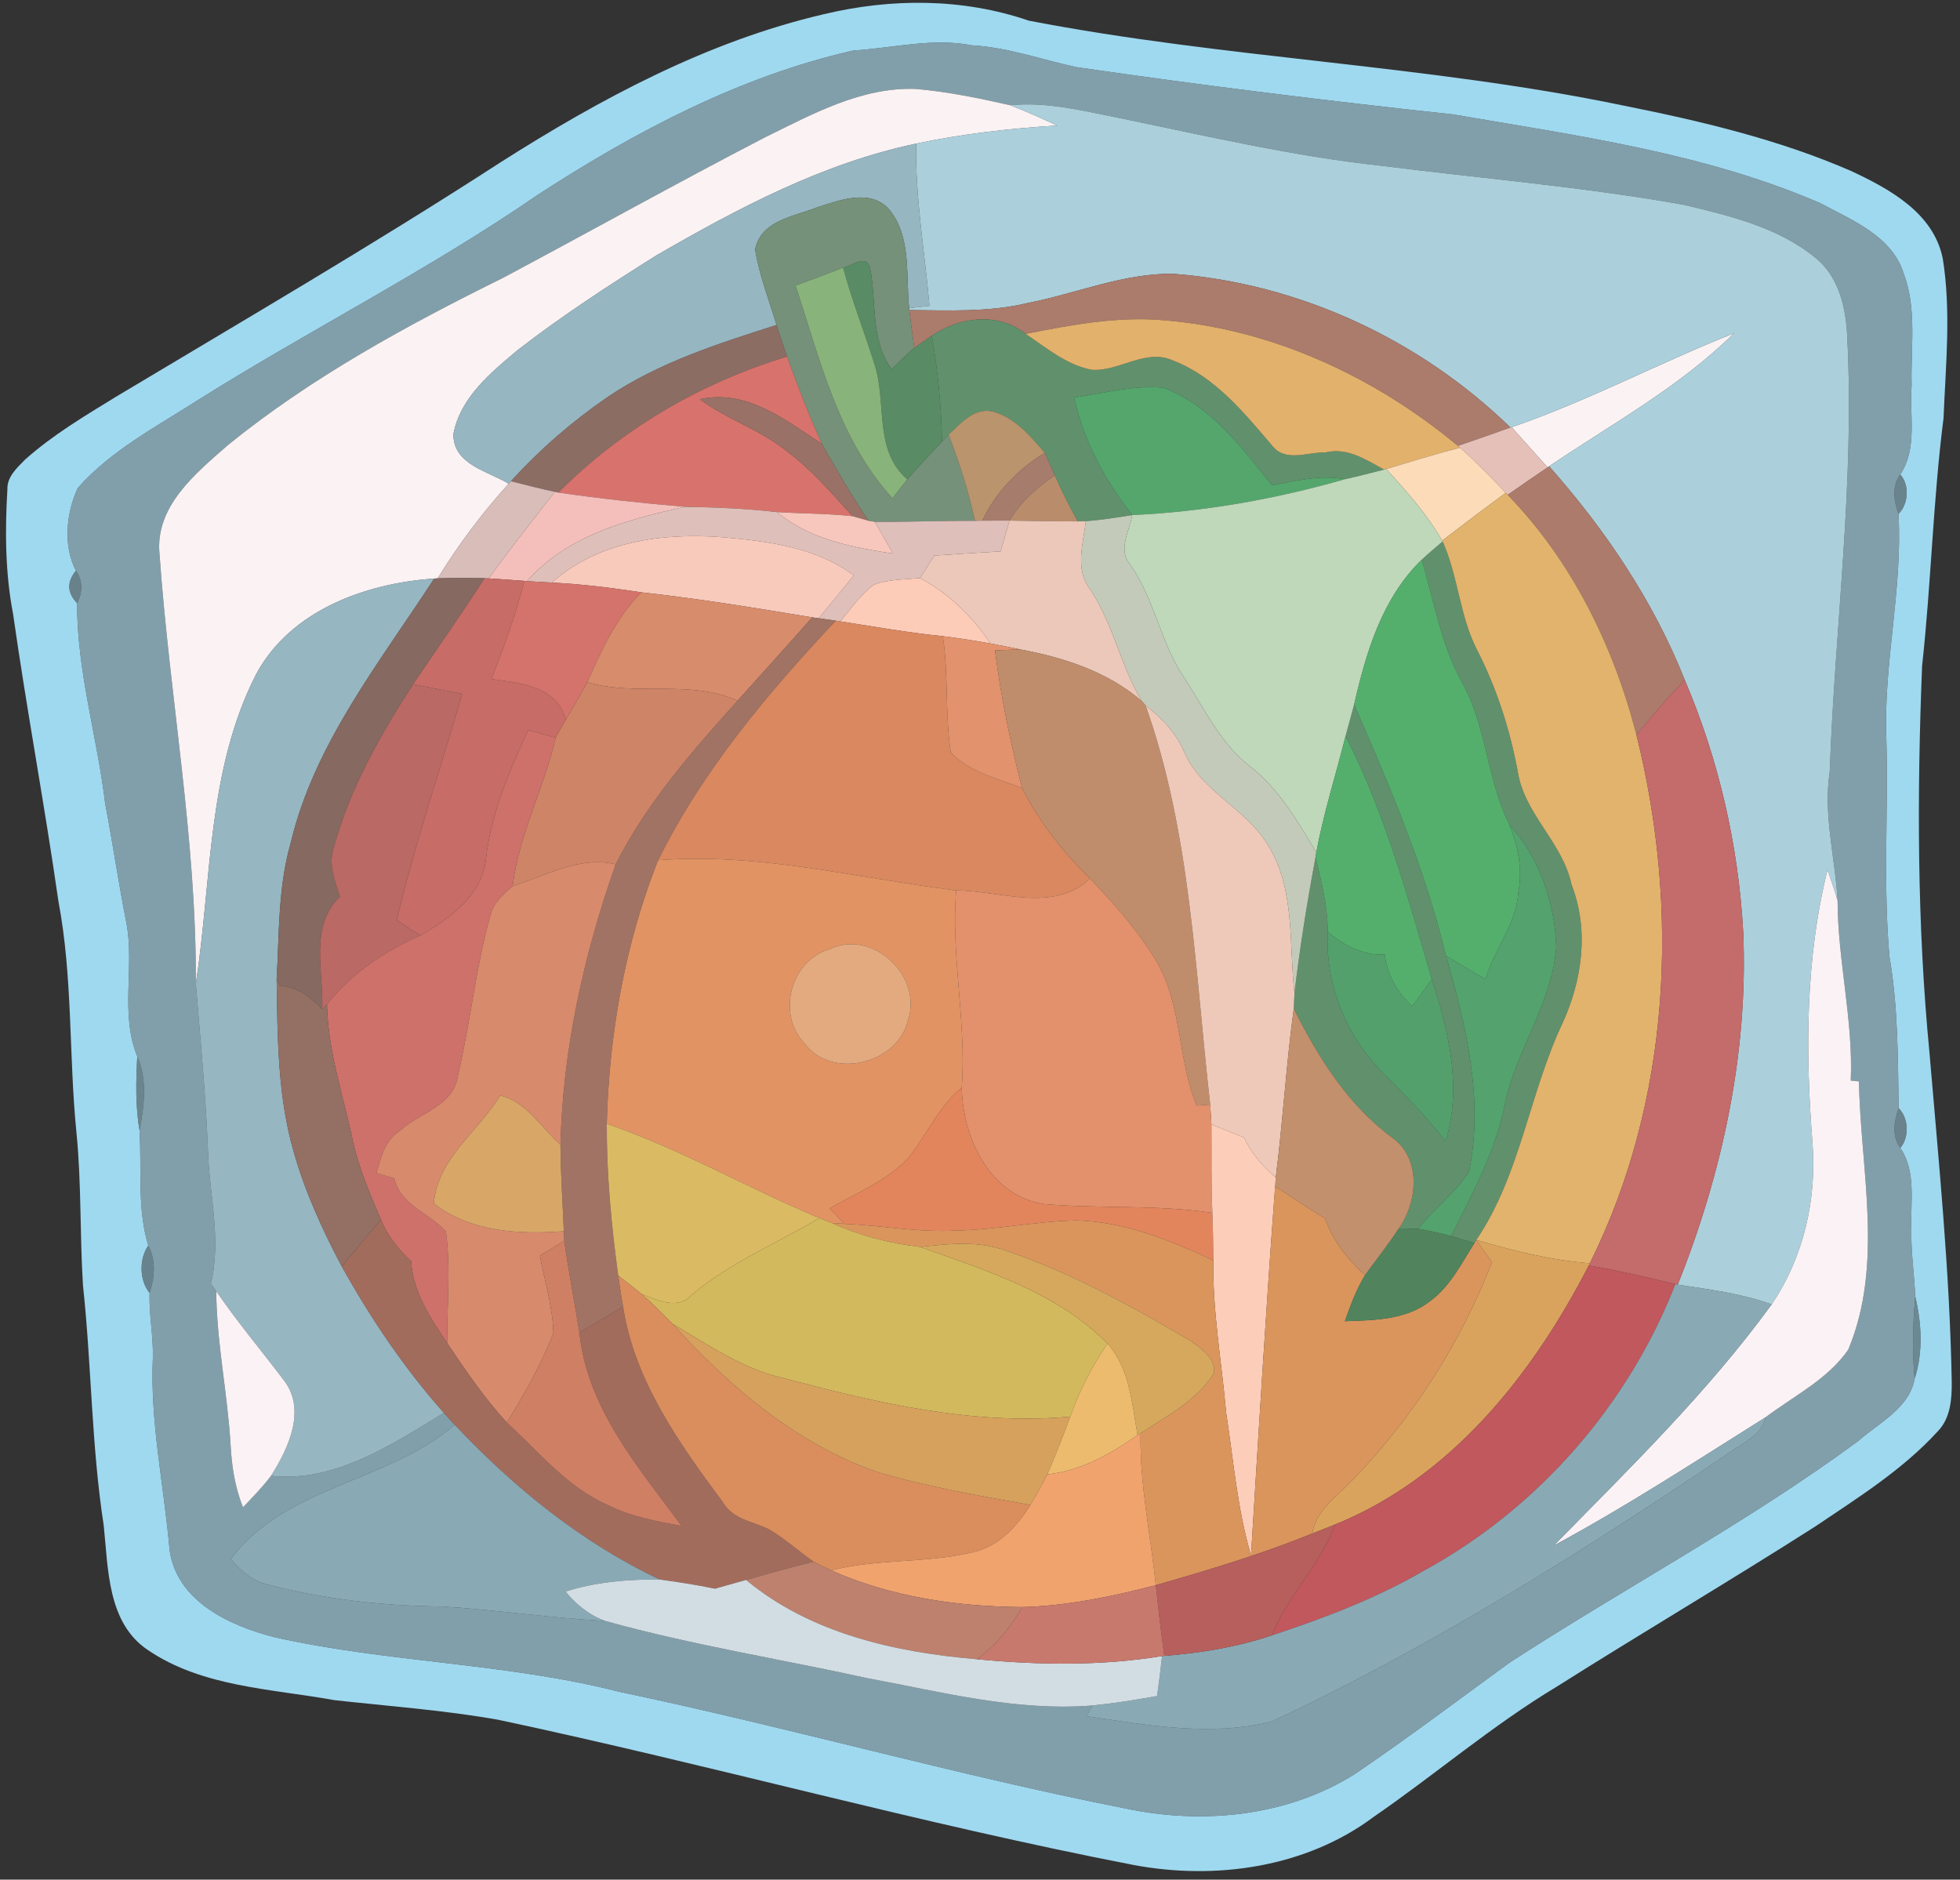 <?xml version="1.0" encoding="UTF-8" ?>
<!DOCTYPE svg PUBLIC "-//W3C//DTD SVG 1.1//EN" "http://www.w3.org/Graphics/SVG/1.1/DTD/svg11.dtd">
<svg width="244pt" height="234pt" viewBox="0 0 244 234" version="1.1" xmlns="http://www.w3.org/2000/svg">
<rect x="0" y="0" width="244" height="234" fill="#333333" stroke="none"/>
<g id="#9fd9f0ff">
<path fill="#9fd9f0" opacity="1.00" d=" M 102.55 1.77 C 110.97 -0.24 119.83 -0.25 128.07 2.57 C 152.55 7.30 177.61 8.05 202.04 13.13 C 211.69 15.06 221.37 17.34 230.43 21.28 C 235.22 23.52 240.69 26.49 241.85 32.16 C 242.91 38.74 242.22 45.44 241.95 52.06 C 240.64 62.30 240.41 72.64 239.28 82.91 C 238.64 98.96 238.65 115.06 240.20 131.06 C 241.35 144.70 242.73 158.33 242.97 172.04 C 242.99 174.19 242.82 176.57 241.22 178.20 C 236.85 182.98 231.30 186.45 225.97 190.04 C 215.35 196.82 204.49 203.22 193.84 209.95 C 185.81 214.77 178.69 220.90 170.99 226.20 C 162.54 232.51 151.30 234.09 141.10 232.17 C 114.55 227.03 88.48 219.72 62.04 214.10 C 55.28 212.90 48.42 212.41 41.60 211.65 C 33.78 210.23 25.24 210.04 18.43 205.43 C 13.35 202.05 13.48 195.28 12.91 189.88 C 11.38 180.00 11.40 169.96 10.33 160.03 C 9.93 153.67 10.15 147.27 9.51 140.92 C 8.56 131.36 9.07 121.65 7.27 112.18 C 5.56 100.24 3.33 88.39 1.63 76.45 C 0.65 71.36 0.61 66.11 0.92 60.95 C 0.85 59.36 2.13 58.23 3.14 57.20 C 6.56 54.15 10.52 51.80 14.41 49.41 C 30.44 39.81 46.58 30.40 62.26 20.24 C 74.74 12.30 88.04 5.15 102.55 1.77 M 106.24 6.29 C 92.11 9.49 79.11 16.37 67.03 24.20 C 53.47 33.55 38.72 40.98 24.78 49.72 C 19.55 53.08 13.83 56.05 9.67 60.77 C 8.25 63.88 7.83 67.92 9.45 71.05 C 8.30 72.45 8.35 73.80 9.60 75.09 C 9.57 83.50 12.09 91.68 13.09 99.99 C 14.03 104.95 14.76 109.95 15.74 114.91 C 16.77 120.40 14.92 126.20 17.09 131.52 C 16.92 134.59 16.85 137.69 17.37 140.73 C 17.66 145.50 17.06 150.45 18.46 155.06 C 17.31 156.70 17.33 159.40 18.62 160.96 C 18.54 163.65 19.10 166.32 19.03 169.02 C 18.67 177.05 20.42 184.95 21.11 192.92 C 21.97 199.35 28.60 202.40 34.18 203.82 C 48.32 206.99 62.97 207.01 77.04 210.60 C 98.13 215.02 118.87 220.94 140.01 225.12 C 149.65 227.18 160.26 226.17 168.71 220.82 C 175.25 216.38 181.56 211.62 187.94 206.97 C 202.32 197.64 217.53 189.56 231.35 179.38 C 233.92 177.10 237.65 175.35 238.35 171.67 C 239.42 168.34 239.23 164.77 238.43 161.41 C 238.31 158.60 237.87 155.80 237.95 152.99 C 237.81 149.61 238.59 145.90 236.57 142.91 C 237.71 141.58 237.61 139.17 236.36 137.96 C 236.27 131.69 236.29 125.32 235.22 119.11 C 234.41 110.06 235.09 100.98 234.83 91.92 C 234.46 82.56 236.88 73.34 236.34 63.98 C 237.59 62.78 237.74 60.35 236.56 59.07 C 238.75 55.78 237.68 51.69 237.98 47.99 C 237.84 43.37 238.67 38.52 237.00 34.08 C 235.56 29.40 230.60 27.44 226.65 25.31 C 212.14 19.03 196.33 16.90 180.87 14.24 C 165.21 12.56 149.59 10.62 134.00 8.36 C 129.66 7.42 125.45 5.89 120.98 5.64 C 116.08 4.69 111.15 5.98 106.24 6.29 Z" />
</g>
<g id="#92b7c4d1">
<path fill="#92b7c4" opacity="0.82" d=" M 106.24 6.29 C 111.15 5.98 116.08 4.69 120.98 5.64 C 125.45 5.89 129.66 7.42 134.00 8.36 C 149.59 10.62 165.21 12.56 180.87 14.24 C 196.33 16.90 212.14 19.03 226.65 25.31 C 230.60 27.44 235.56 29.40 237.00 34.08 C 238.67 38.52 237.84 43.37 237.98 47.99 C 237.68 51.69 238.75 55.78 236.56 59.07 C 235.47 60.54 235.78 62.38 236.34 63.98 C 236.88 73.34 234.46 82.56 234.83 91.92 C 235.09 100.98 234.41 110.06 235.22 119.11 C 236.29 125.32 236.27 131.69 236.36 137.96 C 235.79 139.57 235.48 141.43 236.57 142.91 C 238.59 145.90 237.81 149.61 237.95 152.99 C 237.87 155.80 238.31 158.60 238.43 161.41 C 238.12 164.82 238.04 168.25 238.35 171.67 C 237.65 175.35 233.92 177.10 231.35 179.38 C 217.53 189.56 202.32 197.64 187.94 206.97 C 181.56 211.62 175.25 216.38 168.71 220.82 C 160.26 226.17 149.65 227.18 140.01 225.12 C 118.87 220.94 98.13 215.02 77.04 210.60 C 62.97 207.01 48.32 206.99 34.18 203.82 C 28.60 202.40 21.97 199.35 21.11 192.92 C 20.42 184.95 18.67 177.05 19.03 169.02 C 19.10 166.32 18.54 163.65 18.62 160.96 C 19.26 159.02 19.45 156.92 18.46 155.06 C 17.06 150.45 17.66 145.50 17.37 140.73 C 17.94 137.67 18.39 134.47 17.09 131.52 C 14.92 126.20 16.77 120.40 15.74 114.91 C 14.76 109.95 14.03 104.95 13.09 99.99 C 12.09 91.68 9.57 83.50 9.60 75.09 C 10.28 73.81 10.34 72.26 9.45 71.05 C 7.83 67.92 8.25 63.88 9.67 60.77 C 13.83 56.05 19.55 53.08 24.78 49.72 C 38.72 40.98 53.47 33.55 67.03 24.20 C 79.11 16.37 92.11 9.49 106.24 6.29 M 95.19 17.12 C 84.25 22.79 73.49 28.80 62.62 34.59 C 50.66 40.50 38.82 46.94 28.42 55.37 C 24.40 58.89 19.26 63.03 19.86 68.99 C 21.12 86.84 24.48 104.53 24.38 122.46 C 24.94 129.31 25.60 136.16 25.88 143.03 C 26.02 148.63 27.61 154.24 26.25 159.81 C 26.42 160.04 26.75 160.51 26.92 160.74 C 26.97 167.19 28.34 173.52 28.71 179.94 C 28.85 182.57 29.26 185.19 30.25 187.65 C 31.46 186.38 32.68 185.13 33.74 183.73 C 41.69 184.60 48.78 179.83 55.27 175.89 C 55.60 176.26 56.26 177.00 56.60 177.38 C 48.32 184.55 35.54 184.98 28.75 194.07 C 30.02 195.64 31.60 196.94 33.63 197.34 C 40.62 199.14 47.86 199.92 55.08 200.00 C 61.83 200.41 68.53 201.44 75.28 201.78 C 86.04 204.78 97.09 206.53 107.98 208.92 C 117.22 210.64 126.53 213.08 136.00 212.32 C 135.81 212.65 135.43 213.32 135.25 213.65 C 142.84 214.76 150.80 216.23 158.35 214.30 C 178.64 204.78 197.67 192.78 216.19 180.23 C 217.67 179.28 219.38 178.34 219.77 176.46 C 223.29 173.79 227.53 171.73 230.09 168.02 C 234.53 157.38 231.62 145.69 231.42 134.63 C 231.16 134.61 230.65 134.55 230.40 134.52 C 230.72 127.01 228.78 119.63 228.76 112.11 C 228.46 106.76 226.96 101.46 227.78 96.07 C 228.43 78.02 230.91 60.02 229.96 41.94 C 229.81 38.33 228.92 34.39 225.94 32.05 C 221.31 28.27 215.31 26.86 209.63 25.50 C 197.17 23.27 184.54 22.23 171.98 20.64 C 160.92 19.45 150.08 16.90 139.20 14.66 C 134.77 13.79 130.30 12.64 125.75 13.10 C 121.87 12.22 117.95 11.41 113.98 11.07 C 107.20 10.83 101.09 14.23 95.19 17.12 Z" />
</g>
<g id="#fbf2f4ff">
<path fill="#fbf2f4" opacity="1.00" d=" M 95.19 17.12 C 101.09 14.23 107.20 10.83 113.98 11.07 C 117.95 11.41 121.87 12.22 125.75 13.10 C 127.74 13.85 129.68 14.74 131.61 15.63 C 125.71 15.99 119.83 16.66 114.05 17.88 C 102.49 20.30 91.92 25.90 81.77 31.76 C 75.86 35.47 69.99 39.29 64.47 43.56 C 61.11 46.37 57.31 49.48 56.45 54.02 C 56.37 57.82 60.73 58.64 63.33 60.22 C 60.02 63.87 57.06 67.81 54.49 72.00 L 54.05 72.03 C 45.51 72.60 36.12 76.00 31.87 83.97 C 25.79 95.87 26.36 109.59 24.38 122.46 C 24.48 104.53 21.12 86.84 19.86 68.99 C 19.26 63.03 24.40 58.89 28.42 55.37 C 38.82 46.94 50.66 40.50 62.62 34.59 C 73.49 28.80 84.25 22.79 95.19 17.12 Z" />
<path fill="#fbf2f4" opacity="1.00" d=" M 188.18 53.18 C 197.68 49.92 206.55 45.17 215.86 41.49 C 209.11 48.16 200.67 52.77 192.85 58.05 L 192.66 58.19 C 191.17 56.51 189.67 54.85 188.18 53.18 Z" />
</g>
<g id="#b2d8e4f1">
<path fill="#b2d8e4" opacity="0.95" d=" M 125.75 13.10 C 130.30 12.64 134.77 13.79 139.20 14.66 C 150.08 16.90 160.92 19.45 171.98 20.64 C 184.54 22.23 197.17 23.27 209.63 25.50 C 215.31 26.86 221.31 28.27 225.94 32.05 C 228.92 34.39 229.81 38.33 229.96 41.94 C 230.91 60.02 228.43 78.02 227.78 96.07 C 226.96 101.46 228.46 106.76 228.76 112.11 C 228.38 110.82 227.93 109.55 227.51 108.28 C 224.76 119.32 224.74 130.81 225.62 142.09 C 226.21 149.17 224.57 156.47 220.55 162.39 C 216.78 161.02 212.79 160.53 208.86 159.93 C 214.42 146.01 217.66 131.04 217.01 116.00 C 216.41 105.23 213.97 94.56 209.73 84.64 C 205.84 74.83 199.84 65.93 192.85 58.05 C 200.67 52.77 209.11 48.16 215.86 41.49 C 206.55 45.17 197.68 49.92 188.18 53.18 L 188.03 53.22 C 176.76 42.26 161.71 35.26 146.00 34.08 C 139.79 34.02 133.96 36.55 127.94 37.72 C 123.11 38.89 118.12 38.64 113.20 38.60 L 113.18 38.36 C 113.81 38.29 115.08 38.15 115.71 38.08 C 115.13 31.35 113.93 24.66 114.05 17.88 C 119.83 16.66 125.71 15.99 131.61 15.63 C 129.68 14.74 127.74 13.85 125.75 13.10 Z" />
</g>
<g id="#a3c8d4e1">
<path fill="#a3c8d4" opacity="0.88" d=" M 81.77 31.76 C 91.92 25.90 102.49 20.30 114.05 17.88 C 113.93 24.66 115.13 31.35 115.71 38.08 C 115.08 38.15 113.81 38.29 113.18 38.36 C 112.75 34.31 113.48 29.62 110.80 26.20 C 108.50 23.40 104.56 24.89 101.71 25.82 C 98.83 26.97 94.75 27.41 94.00 31.06 C 94.53 34.28 95.73 37.34 96.67 40.46 C 89.40 42.79 81.98 45.13 75.60 49.46 C 71.22 52.47 67.18 55.97 63.61 59.91 L 63.33 60.22 C 60.73 58.64 56.37 57.82 56.45 54.02 C 57.31 49.48 61.11 46.37 64.47 43.56 C 69.99 39.29 75.86 35.47 81.77 31.76 Z" />
<path fill="#a3c8d4" opacity="0.88" d=" M 31.87 83.97 C 36.12 76.00 45.51 72.60 54.05 72.03 C 47.25 82.51 39.10 92.61 36.17 105.02 C 34.60 110.51 34.77 116.26 34.44 121.90 C 34.55 129.15 34.55 136.54 36.61 143.56 C 38.02 148.47 40.15 153.15 42.55 157.66 C 46.16 164.14 50.33 170.34 55.27 175.89 C 48.78 179.83 41.69 184.60 33.74 183.73 C 35.93 180.28 38.21 175.42 35.26 171.73 C 32.48 168.06 29.52 164.54 26.92 160.74 C 26.75 160.51 26.42 160.04 26.25 159.81 C 27.61 154.24 26.02 148.63 25.88 143.03 C 25.60 136.16 24.94 129.31 24.38 122.46 C 26.36 109.59 25.79 95.87 31.87 83.97 Z" />
</g>
<g id="#759179ff">
<path fill="#759179" opacity="1.00" d=" M 101.71 25.82 C 104.56 24.89 108.50 23.40 110.80 26.20 C 113.48 29.62 112.75 34.31 113.18 38.36 L 113.20 38.60 C 113.38 40.17 113.60 41.73 113.82 43.29 C 112.85 44.15 111.93 45.07 111.00 45.97 C 108.30 42.27 109.16 37.56 108.31 33.34 C 107.80 31.57 106.08 33.12 104.96 33.32 C 103.00 34.09 101.02 34.83 99.04 35.55 C 102.07 44.76 104.38 54.65 111.10 62.03 C 111.71 61.24 112.31 60.45 112.95 59.69 C 114.34 58.06 115.81 56.51 117.28 54.96 L 118.08 54.12 C 119.47 57.60 120.55 61.19 121.37 64.84 C 117.21 64.82 113.06 64.99 108.91 64.96 L 108.12 64.83 C 106.02 61.74 104.16 58.51 102.32 55.26 C 100.70 51.71 99.31 48.06 97.98 44.39 C 97.53 43.08 97.10 41.77 96.67 40.46 C 95.73 37.34 94.53 34.28 94.00 31.06 C 94.75 27.41 98.83 26.97 101.71 25.82 Z" />
</g>
<g id="#598b64ff">
<path fill="#598b64" opacity="1.00" d=" M 104.96 33.32 C 106.08 33.12 107.80 31.57 108.31 33.34 C 109.16 37.56 108.30 42.27 111.00 45.97 C 111.93 45.07 112.85 44.15 113.82 43.29 C 114.37 42.92 115.46 42.16 116.00 41.78 C 116.76 46.14 117.17 50.54 117.28 54.96 C 115.81 56.51 114.34 58.06 112.95 59.69 C 108.66 55.96 110.48 49.97 108.80 45.14 C 107.56 41.19 106.03 37.33 104.96 33.32 Z" />
</g>
<g id="#88b37bff">
<path fill="#88b37b" opacity="1.00" d=" M 99.04 35.55 C 101.02 34.83 103.00 34.09 104.96 33.32 C 106.03 37.33 107.56 41.19 108.80 45.14 C 110.48 49.97 108.66 55.96 112.95 59.69 C 112.31 60.45 111.71 61.24 111.10 62.03 C 104.38 54.65 102.07 44.76 99.04 35.55 Z" />
</g>
<g id="#ab7b6cff">
<path fill="#ab7b6c" opacity="1.00" d=" M 127.94 37.72 C 133.96 36.55 139.79 34.02 146.00 34.08 C 161.71 35.26 176.76 42.26 188.03 53.22 C 185.86 54.02 183.68 54.76 181.50 55.51 C 171.19 46.94 158.47 41.00 145.02 39.88 C 139.19 39.34 133.38 40.44 127.68 41.57 C 124.22 38.81 119.50 39.46 116.00 41.78 C 115.46 42.16 114.37 42.92 113.82 43.29 C 113.60 41.73 113.38 40.17 113.20 38.60 C 118.12 38.64 123.11 38.89 127.94 37.72 Z" />
</g>
<g id="#60916cff">
<path fill="#60916c" opacity="1.00" d=" M 116.00 41.78 C 119.50 39.46 124.22 38.81 127.68 41.57 C 130.28 43.30 132.78 45.46 135.94 46.04 C 139.36 46.27 142.59 43.34 146.02 44.88 C 151.29 46.90 154.94 51.47 158.50 55.63 C 160.14 57.55 162.88 56.25 165.04 56.32 C 167.72 55.67 170.06 57.24 172.30 58.46 C 170.67 58.89 169.05 59.30 167.41 59.66 C 164.35 59.09 161.35 59.86 158.35 60.41 C 154.55 55.69 150.76 50.50 144.83 48.27 C 141.09 47.91 137.40 48.98 133.71 49.48 C 134.92 54.87 137.54 59.80 140.95 64.12 C 139.03 64.43 137.11 64.74 135.17 64.88 L 134.16 64.91 C 133.14 63.04 132.16 61.15 131.32 59.19 C 130.91 58.25 130.50 57.31 130.08 56.38 C 128.30 54.31 126.37 51.99 123.64 51.24 C 121.30 50.66 119.59 52.69 118.08 54.12 L 117.28 54.96 C 117.17 50.54 116.76 46.14 116.00 41.78 Z" />
<path fill="#60916c" opacity="1.00" d=" M 176.99 69.68 C 177.83 68.89 178.71 68.16 179.59 67.41 C 181.55 71.77 181.70 76.71 183.91 80.97 C 186.33 85.70 187.96 90.79 188.94 96.01 C 189.74 101.34 194.54 104.87 195.64 110.13 C 197.84 115.77 196.98 121.99 194.52 127.38 C 190.36 136.16 189.30 146.21 183.78 154.37 L 183.55 154.76 C 182.82 154.54 181.38 154.11 180.65 153.89 C 183.27 148.64 186.14 143.43 187.32 137.63 C 188.67 130.79 193.23 124.93 193.74 117.90 C 193.55 112.39 191.71 106.81 187.92 102.70 C 185.10 97.11 185.11 90.54 182.04 85.03 C 179.38 80.26 178.53 74.84 176.99 69.68 Z" />
<path fill="#60916c" opacity="1.00" d=" M 167.51 91.64 C 167.86 90.33 168.22 89.01 168.58 87.70 C 173.00 97.88 177.43 108.16 180.00 118.99 C 182.50 127.69 184.75 136.85 182.87 145.90 C 181.12 148.55 178.48 150.49 176.52 152.98 C 175.93 152.97 174.74 152.95 174.15 152.93 C 176.48 149.60 176.97 144.27 173.35 141.65 C 167.79 137.57 164.11 131.63 161.06 125.57 C 161.08 125.08 161.13 124.10 161.15 123.61 C 161.82 117.96 162.72 112.33 163.77 106.73 C 164.51 109.77 165.29 112.84 165.29 115.99 C 164.97 122.34 167.42 128.62 171.80 133.19 C 174.62 136.06 177.50 138.88 179.96 142.08 C 182.03 135.39 180.35 128.37 178.25 121.92 C 175.24 111.64 172.41 101.22 167.51 91.64 Z" />
</g>
<g id="#e2b16cff">
<path fill="#e2b16c" opacity="1.00" d=" M 127.68 41.57 C 133.38 40.44 139.19 39.34 145.02 39.88 C 158.47 41.00 171.19 46.94 181.50 55.51 L 181.75 55.73 C 178.66 56.53 175.61 57.48 172.56 58.39 L 172.30 58.46 C 170.06 57.24 167.72 55.67 165.04 56.32 C 162.88 56.25 160.14 57.55 158.50 55.63 C 154.94 51.47 151.29 46.90 146.02 44.88 C 142.59 43.34 139.36 46.27 135.94 46.04 C 132.78 45.46 130.28 43.30 127.68 41.57 Z" />
</g>
<g id="#8c6d64ff">
<path fill="#8c6d64" opacity="1.00" d=" M 75.60 49.46 C 81.98 45.13 89.40 42.79 96.67 40.46 C 97.10 41.77 97.53 43.08 97.98 44.39 C 87.31 47.63 77.39 53.39 69.51 61.32 L 69.07 61.23 C 67.23 60.84 65.42 60.37 63.61 59.91 C 67.18 55.97 71.22 52.47 75.60 49.46 Z" />
</g>
<g id="#d7736cff">
<path fill="#d7736c" opacity="1.00" d=" M 69.51 61.32 C 77.39 53.39 87.31 47.63 97.98 44.39 C 99.31 48.06 100.70 51.71 102.32 55.26 C 97.79 52.31 92.92 48.39 87.13 49.71 C 90.51 52.23 94.65 53.49 97.94 56.16 C 101.03 58.48 103.56 61.41 106.14 64.26 C 103.01 63.92 99.86 63.95 96.72 63.75 C 92.92 63.31 89.09 63.16 85.27 63.09 C 80.00 62.65 74.74 62.08 69.51 61.32 Z" />
</g>
<g id="#54a66dff">
<path fill="#54a66d" opacity="1.00" d=" M 133.71 49.48 C 137.40 48.98 141.09 47.91 144.83 48.27 C 150.76 50.50 154.55 55.69 158.35 60.41 C 161.35 59.86 164.35 59.09 167.41 59.66 C 158.79 62.13 149.91 63.71 140.95 64.12 C 137.54 59.80 134.92 54.87 133.71 49.48 Z" />
</g>
<g id="#997166ff">
<path fill="#997166" opacity="1.00" d=" M 87.13 49.71 C 92.92 48.39 97.79 52.31 102.32 55.26 C 104.16 58.51 106.02 61.74 108.12 64.83 C 107.62 64.69 106.63 64.40 106.14 64.26 C 103.56 61.41 101.03 58.48 97.94 56.16 C 94.65 53.49 90.51 52.23 87.13 49.71 Z" />
</g>
<g id="#b9946cff">
<path fill="#b9946c" opacity="1.00" d=" M 118.08 54.12 C 119.59 52.69 121.30 50.66 123.64 51.24 C 126.37 51.99 128.30 54.31 130.08 56.38 C 126.72 58.41 123.99 61.26 122.29 64.82 C 122.06 64.83 121.60 64.84 121.37 64.84 C 120.55 61.19 119.47 57.60 118.08 54.12 Z" />
</g>
<g id="#e5c0b9ff">
<path fill="#e5c0b9" opacity="1.00" d=" M 188.03 53.22 L 188.18 53.18 C 189.67 54.85 191.17 56.51 192.66 58.19 C 190.99 59.31 189.34 60.46 187.69 61.61 L 187.45 61.36 C 185.63 59.41 183.75 57.50 181.75 55.73 L 181.50 55.51 C 183.68 54.76 185.86 54.02 188.03 53.22 Z" />
</g>
<g id="#fcdbb9ff">
<path fill="#fcdbb9" opacity="1.00" d=" M 172.56 58.39 C 175.61 57.48 178.66 56.53 181.75 55.73 C 183.75 57.50 185.63 59.41 187.45 61.36 C 184.79 63.31 182.15 65.30 179.54 67.31 C 177.65 64.02 175.12 61.17 172.56 58.39 Z" />
</g>
<g id="#a67c6dff">
<path fill="#a67c6d" opacity="1.00" d=" M 122.29 64.82 C 123.99 61.26 126.72 58.41 130.08 56.38 C 130.50 57.31 130.91 58.25 131.32 59.19 C 129.06 60.66 127.08 62.51 125.67 64.81 C 124.82 64.81 123.13 64.82 122.29 64.82 Z" />
</g>
<g id="#ac7b6cff">
<path fill="#ac7b6c" opacity="1.00" d=" M 192.66 58.19 L 192.85 58.05 C 199.84 65.93 205.84 74.83 209.73 84.64 C 207.64 86.84 205.64 89.13 203.72 91.48 C 200.88 80.44 195.69 69.85 187.69 61.61 C 189.34 60.46 190.99 59.31 192.66 58.19 Z" />
</g>
<g id="#bed8b9ff">
<path fill="#bed8b9" opacity="1.00" d=" M 167.41 59.66 C 169.05 59.30 170.67 58.89 172.30 58.46 L 172.56 58.39 C 175.12 61.17 177.65 64.02 179.54 67.31 L 179.59 67.41 C 178.71 68.16 177.83 68.89 176.99 69.68 C 172.05 74.49 170.08 81.18 168.58 87.70 C 168.22 89.01 167.86 90.33 167.51 91.64 C 166.30 96.47 164.78 101.21 163.87 106.11 C 161.54 102.24 159.23 98.22 155.61 95.39 C 151.93 92.57 149.98 88.30 147.51 84.51 C 144.47 80.13 143.78 74.62 140.68 70.27 C 139.12 68.43 140.62 66.10 140.95 64.12 C 149.91 63.71 158.79 62.13 167.41 59.66 Z" />
</g>
<g id="#7ea2aeb9">
<path fill="#7ea2ae" opacity="0.73" d=" M 236.34 63.98 C 235.78 62.38 235.47 60.54 236.56 59.07 C 237.74 60.35 237.59 62.78 236.34 63.98 Z" />
</g>
<g id="#d8bdb9ff">
<path fill="#d8bdb9" opacity="1.00" d=" M 63.33 60.22 L 63.61 59.91 C 65.42 60.37 67.23 60.84 69.07 61.23 C 66.31 64.81 63.47 68.33 60.85 72.01 L 60.32 71.99 C 58.38 71.95 56.43 71.95 54.49 72.00 C 57.06 67.81 60.02 63.87 63.33 60.22 Z" />
</g>
<g id="#b98d6cff">
<path fill="#b98d6c" opacity="1.00" d=" M 125.67 64.81 C 127.08 62.51 129.06 60.66 131.32 59.19 C 132.16 61.15 133.14 63.04 134.16 64.91 C 131.32 64.91 128.49 64.86 125.67 64.81 Z" />
</g>
<g id="#f4bfbbff">
<path fill="#f4bfbb" opacity="1.00" d=" M 69.07 61.23 L 69.51 61.32 C 74.74 62.08 80.00 62.65 85.27 63.09 C 78.18 64.66 70.59 66.66 65.61 72.35 L 65.27 72.32 C 63.79 72.20 62.32 72.10 60.85 72.01 C 63.47 68.33 66.31 64.81 69.07 61.23 Z" />
</g>
<g id="#e2b36cff">
<path fill="#e2b36c" opacity="1.00" d=" M 179.54 67.31 C 182.15 65.30 184.79 63.31 187.45 61.36 L 187.69 61.61 C 195.69 69.85 200.88 80.44 203.72 91.48 C 209.13 113.25 208.00 136.99 197.92 157.27 C 193.10 156.91 188.41 155.71 183.78 154.37 C 189.30 146.21 190.36 136.16 194.52 127.38 C 196.98 121.99 197.84 115.77 195.64 110.13 C 194.54 104.87 189.74 101.34 188.94 96.01 C 187.96 90.79 186.33 85.70 183.91 80.97 C 181.70 76.71 181.55 71.77 179.59 67.41 L 179.54 67.31 Z" />
</g>
<g id="#dfbfb9ff">
<path fill="#dfbfb9" opacity="1.00" d=" M 85.27 63.09 C 89.09 63.16 92.92 63.31 96.72 63.75 C 100.80 67.16 106.08 68.15 111.17 68.92 C 110.42 67.60 109.67 66.28 108.91 64.96 C 113.06 64.99 117.21 64.82 121.37 64.84 C 121.60 64.84 122.06 64.83 122.29 64.82 C 123.13 64.82 124.82 64.81 125.67 64.81 C 125.31 66.09 124.94 67.36 124.57 68.64 C 121.82 68.81 119.06 68.97 116.32 69.16 C 115.72 70.09 115.12 71.02 114.52 71.96 C 112.60 72.16 110.60 72.11 108.77 72.79 C 107.13 74.06 105.92 75.77 104.61 77.36 L 104.04 77.27 C 103.51 77.20 102.45 77.05 101.92 76.97 C 103.38 75.20 104.85 73.42 106.30 71.63 C 101.60 68.13 95.60 67.37 89.94 66.88 C 82.53 66.30 74.42 67.39 68.70 72.53 C 67.92 72.49 66.38 72.40 65.61 72.35 C 70.59 66.66 78.18 64.66 85.27 63.09 Z" />
</g>
<g id="#f7c6bcff">
<path fill="#f7c6bc" opacity="1.00" d=" M 96.72 63.75 C 99.86 63.95 103.01 63.92 106.14 64.26 C 106.63 64.40 107.62 64.69 108.12 64.83 L 108.91 64.96 C 109.67 66.28 110.42 67.60 111.17 68.92 C 106.08 68.15 100.80 67.16 96.72 63.75 Z" />
</g>
<g id="#c3cab9ff">
<path fill="#c3cab9" opacity="1.00" d=" M 135.17 64.88 C 137.11 64.74 139.03 64.43 140.95 64.12 C 140.62 66.10 139.12 68.43 140.68 70.27 C 143.78 74.62 144.47 80.13 147.51 84.51 C 149.98 88.30 151.93 92.57 155.61 95.39 C 159.23 98.22 161.54 102.24 163.87 106.11 L 163.77 106.73 C 162.72 112.33 161.82 117.96 161.15 123.61 C 160.43 117.46 161.28 110.69 157.83 105.19 C 155.15 100.65 149.59 98.61 147.45 93.67 C 146.43 91.27 144.65 89.40 142.62 87.83 C 142.50 87.69 142.25 87.42 142.13 87.28 C 139.50 82.85 138.56 77.64 135.69 73.33 C 133.78 70.84 134.86 67.68 135.17 64.88 Z" />
</g>
<g id="#ebc8b9ff">
<path fill="#ebc8b9" opacity="1.00" d=" M 125.67 64.81 C 128.49 64.86 131.32 64.91 134.16 64.91 L 135.17 64.88 C 134.86 67.68 133.78 70.84 135.69 73.33 C 138.56 77.64 139.50 82.85 142.13 87.28 C 137.88 83.61 132.41 81.85 126.98 80.84 C 125.75 80.59 124.52 80.33 123.30 80.11 C 121.05 76.73 118.11 73.88 114.52 71.96 C 115.12 71.02 115.72 70.09 116.32 69.16 C 119.06 68.97 121.82 68.81 124.57 68.64 C 124.94 67.36 125.31 66.09 125.67 64.81 Z" />
</g>
<g id="#f7cabcff">
<path fill="#f7cabc" opacity="1.00" d=" M 68.70 72.53 C 74.42 67.39 82.53 66.30 89.94 66.88 C 95.60 67.37 101.60 68.13 106.30 71.63 C 104.85 73.42 103.38 75.20 101.92 76.97 L 101.12 76.86 C 94.05 75.68 86.97 74.53 79.85 73.74 C 76.15 73.18 72.43 72.71 68.70 72.53 Z" />
</g>
<g id="#54af6dff">
<path fill="#54af6d" opacity="1.00" d=" M 168.58 87.70 C 170.08 81.18 172.05 74.49 176.99 69.68 C 178.53 74.84 179.38 80.26 182.04 85.03 C 185.11 90.54 185.10 97.11 187.92 102.70 C 188.96 105.34 189.58 108.20 189.02 111.03 C 188.78 115.04 186.04 118.18 184.91 121.91 C 183.27 120.93 181.64 119.96 180.00 118.99 C 177.43 108.16 173.00 97.88 168.58 87.70 Z" />
<path fill="#54af6d" opacity="1.00" d=" M 163.87 106.11 C 164.78 101.21 166.30 96.47 167.51 91.64 C 172.41 101.22 175.24 111.64 178.25 121.92 C 177.43 123.03 176.61 124.15 175.79 125.27 C 173.95 123.55 172.66 121.36 172.39 118.83 C 169.67 118.96 167.31 117.71 165.29 115.99 C 165.29 112.84 164.51 109.77 163.77 106.73 L 163.87 106.11 Z" />
</g>
<g id="#7ea0acb7">
<path fill="#7ea0ac" opacity="0.72" d=" M 9.45 71.05 C 10.34 72.26 10.28 73.81 9.60 75.09 C 8.35 73.80 8.30 72.45 9.45 71.05 Z" />
</g>
<g id="#866960ff">
<path fill="#866960" opacity="1.00" d=" M 54.05 72.03 L 54.49 72.00 C 56.43 71.95 58.38 71.95 60.32 71.99 C 57.45 76.45 54.39 80.79 51.42 85.19 C 47.34 91.50 43.56 98.15 41.57 105.44 C 40.83 107.54 41.68 109.64 42.31 111.64 C 38.49 115.30 40.28 120.96 40.12 125.62 C 38.70 124.16 37.00 122.82 34.87 122.75 C 34.76 122.54 34.55 122.11 34.44 121.90 C 34.77 116.26 34.60 110.51 36.17 105.02 C 39.10 92.61 47.25 82.51 54.05 72.03 Z" />
</g>
<g id="#c76c66ff">
<path fill="#c76c66" opacity="1.00" d=" M 60.32 71.99 L 60.85 72.01 C 62.32 72.10 63.79 72.20 65.27 72.32 C 64.22 76.49 62.76 80.54 61.18 84.54 C 64.77 85.04 69.32 85.39 70.44 89.59 C 70.12 90.15 69.49 91.28 69.17 91.84 C 68.03 91.52 66.90 91.20 65.76 90.88 C 63.38 96.04 61.09 101.35 60.48 107.06 C 59.94 111.53 55.94 114.40 52.31 116.46 C 51.34 115.83 50.37 115.19 49.39 114.56 C 51.64 105.03 54.81 95.77 57.54 86.38 C 55.50 85.98 53.46 85.59 51.42 85.19 C 54.39 80.79 57.45 76.45 60.32 71.99 Z" />
</g>
<g id="#d4736bff">
<path fill="#d4736b" opacity="1.00" d=" M 65.27 72.32 L 65.61 72.35 C 66.38 72.40 67.92 72.49 68.70 72.53 C 72.43 72.71 76.15 73.18 79.85 73.74 C 76.72 76.89 74.90 80.94 73.11 84.93 C 72.27 86.51 71.35 88.05 70.44 89.59 C 69.32 85.39 64.77 85.04 61.18 84.54 C 62.76 80.54 64.22 76.49 65.27 72.32 Z" />
</g>
<g id="#fcccb9ff">
<path fill="#fcccb9" opacity="1.00" d=" M 108.77 72.79 C 110.60 72.11 112.60 72.16 114.52 71.96 C 118.11 73.88 121.05 76.73 123.30 80.11 C 121.33 79.75 119.35 79.44 117.37 79.20 C 113.09 78.77 108.86 78.01 104.61 77.36 C 105.92 75.77 107.13 74.06 108.77 72.79 Z" />
</g>
<g id="#d78c6cff">
<path fill="#d78c6c" opacity="1.00" d=" M 79.85 73.74 C 86.97 74.53 94.05 75.68 101.12 76.86 C 98.05 80.34 94.92 83.78 91.82 87.24 C 85.84 84.54 79.26 86.75 73.11 84.93 C 74.90 80.94 76.72 76.89 79.85 73.74 Z" />
</g>
<g id="#a17364ff">
<path fill="#a17364" opacity="1.00" d=" M 101.12 76.86 L 101.92 76.97 C 102.45 77.05 103.51 77.20 104.04 77.27 C 95.56 86.30 87.45 95.93 81.93 107.09 C 77.81 117.50 75.83 128.72 75.54 139.90 C 75.51 146.22 76.11 152.52 76.96 158.78 C 77.15 160.08 77.33 161.39 77.57 162.68 C 75.75 163.75 73.94 164.82 72.13 165.90 C 71.53 162.09 70.78 158.31 70.25 154.49 C 70.23 154.19 70.20 153.58 70.19 153.28 C 70.04 149.69 69.79 146.10 69.77 142.51 C 70.07 130.59 72.68 118.82 76.65 107.60 C 80.48 100.00 86.16 93.52 91.82 87.24 C 94.92 83.78 98.05 80.34 101.12 76.86 Z" />
</g>
<g id="#d98860ff">
<path fill="#d98860" opacity="1.00" d=" M 104.04 77.27 L 104.61 77.36 C 108.86 78.01 113.09 78.77 117.37 79.20 C 118.10 84.00 117.63 88.89 118.36 93.68 C 120.71 96.14 124.18 96.94 127.25 98.12 C 129.39 102.33 132.34 106.06 135.69 109.36 C 131.12 113.71 124.55 110.86 119.03 110.85 C 106.69 109.33 94.48 106.11 81.93 107.09 C 87.45 95.93 95.56 86.30 104.04 77.27 Z" />
</g>
<g id="#e2926cff">
<path fill="#e2926c" opacity="1.00" d=" M 117.37 79.20 C 119.35 79.44 121.33 79.75 123.30 80.11 C 124.52 80.33 125.75 80.59 126.98 80.84 C 126.20 80.87 124.65 80.93 123.87 80.97 C 124.60 86.75 125.79 92.48 127.25 98.12 C 124.18 96.94 120.71 96.14 118.36 93.68 C 117.63 88.89 118.10 84.00 117.37 79.20 Z" />
</g>
<g id="#c08d6cff">
<path fill="#c08d6c" opacity="1.00" d=" M 123.87 80.97 C 124.65 80.93 126.20 80.87 126.98 80.84 C 132.41 81.85 137.88 83.61 142.13 87.28 C 142.25 87.42 142.50 87.69 142.62 87.83 C 148.27 103.77 148.75 120.87 150.66 137.51 C 150.24 137.54 149.39 137.61 148.97 137.64 C 146.61 131.91 147.18 125.35 144.09 119.89 C 141.80 116.00 138.78 112.61 135.69 109.36 C 132.34 106.06 129.39 102.33 127.25 98.12 C 125.79 92.48 124.60 86.75 123.87 80.97 Z" />
</g>
<g id="#ba6964ff">
<path fill="#ba6964" opacity="1.00" d=" M 41.57 105.44 C 43.56 98.15 47.34 91.50 51.42 85.19 C 53.46 85.59 55.50 85.98 57.54 86.38 C 54.81 95.77 51.64 105.03 49.39 114.56 C 50.37 115.19 51.34 115.83 52.31 116.46 C 47.84 118.44 43.77 121.17 40.71 125.03 L 40.12 125.62 C 40.28 120.96 38.49 115.30 42.31 111.64 C 41.68 109.64 40.83 107.54 41.57 105.44 Z" />
</g>
<g id="#ce8467ff">
<path fill="#ce8467" opacity="1.00" d=" M 73.11 84.93 C 79.26 86.75 85.84 84.54 91.82 87.24 C 86.16 93.52 80.48 100.00 76.65 107.60 C 72.14 106.53 67.98 109.00 63.82 110.31 C 64.59 103.88 67.74 98.11 69.17 91.84 C 69.49 91.28 70.12 90.15 70.44 89.59 C 71.35 88.05 72.27 86.51 73.11 84.93 Z" />
</g>
<g id="#c46b6cff">
<path fill="#c46b6c" opacity="1.00" d=" M 203.72 91.48 C 205.64 89.13 207.64 86.84 209.73 84.64 C 213.97 94.56 216.41 105.23 217.01 116.00 C 217.66 131.04 214.42 146.01 208.86 159.93 L 208.57 159.87 C 204.99 159.02 201.42 158.14 197.78 157.55 L 197.92 157.27 C 208.00 136.99 209.13 113.25 203.72 91.48 Z" />
</g>
<g id="#eec9b9ff">
<path fill="#eec9b9" opacity="1.00" d=" M 142.62 87.83 C 144.65 89.40 146.43 91.27 147.45 93.67 C 149.59 98.61 155.15 100.65 157.83 105.19 C 161.28 110.69 160.43 117.46 161.15 123.61 C 161.13 124.10 161.08 125.08 161.06 125.57 C 160.11 132.55 159.71 139.59 158.82 146.58 C 157.18 145.20 155.77 143.56 154.87 141.61 C 153.52 141.06 152.16 140.52 150.81 139.99 C 150.77 139.37 150.69 138.13 150.66 137.51 C 148.75 120.87 148.27 103.77 142.62 87.83 Z" />
</g>
<g id="#ce716aff">
<path fill="#ce716a" opacity="1.00" d=" M 60.48 107.06 C 61.09 101.35 63.38 96.04 65.76 90.88 C 66.90 91.20 68.03 91.52 69.17 91.84 C 67.74 98.11 64.59 103.88 63.82 110.31 C 62.67 111.32 61.40 112.39 61.05 113.97 C 59.19 120.53 58.57 127.37 56.98 134.00 C 56.44 137.69 52.19 138.54 49.79 140.77 C 47.91 141.91 47.44 144.11 46.86 146.05 C 47.60 146.26 48.35 146.48 49.09 146.70 C 49.83 150.06 53.46 151.00 55.51 153.33 C 56.14 157.93 55.63 162.59 55.67 167.21 C 53.60 164.11 51.40 160.87 51.19 157.02 C 49.62 155.54 48.23 153.85 47.42 151.83 C 46.08 148.66 44.68 145.48 43.94 142.10 C 42.76 136.42 40.81 130.89 40.71 125.03 C 43.77 121.17 47.84 118.44 52.31 116.46 C 55.94 114.40 59.94 111.53 60.48 107.06 Z" />
</g>
<g id="#54a26dff">
<path fill="#54a26d" opacity="1.00" d=" M 187.92 102.70 C 191.71 106.81 193.55 112.39 193.74 117.90 C 193.23 124.93 188.67 130.79 187.32 137.63 C 186.14 143.43 183.27 148.64 180.65 153.89 C 179.29 153.52 177.90 153.22 176.52 152.98 C 178.48 150.49 181.12 148.55 182.87 145.90 C 184.75 136.85 182.50 127.69 180.00 118.99 C 181.64 119.96 183.27 120.93 184.91 121.91 C 186.04 118.18 188.78 115.04 189.02 111.03 C 189.58 108.20 188.96 105.34 187.92 102.70 Z" />
</g>
<g id="#d78a6cff">
<path fill="#d78a6c" opacity="1.00" d=" M 63.82 110.31 C 67.98 109.00 72.14 106.53 76.65 107.60 C 72.68 118.82 70.07 130.59 69.77 142.51 C 67.39 140.40 65.54 137.16 62.27 136.38 C 59.52 140.93 54.51 144.13 54.00 149.83 C 58.65 153.39 64.58 153.69 70.19 153.28 C 70.20 153.58 70.23 154.19 70.25 154.49 C 69.24 155.11 68.23 155.71 67.21 156.31 C 67.80 159.52 68.82 162.68 68.89 165.97 C 67.38 169.88 65.28 173.54 63.10 177.11 C 60.30 174.06 57.97 170.63 55.67 167.21 C 55.63 162.59 56.14 157.93 55.51 153.33 C 53.46 151.00 49.83 150.06 49.09 146.70 C 48.35 146.48 47.60 146.26 46.86 146.05 C 47.44 144.11 47.91 141.91 49.79 140.77 C 52.19 138.54 56.44 137.69 56.98 134.00 C 58.57 127.37 59.19 120.53 61.05 113.97 C 61.40 112.39 62.67 111.32 63.82 110.31 Z" />
</g>
<g id="#e29364ff">
<path fill="#e29364" opacity="1.00" d=" M 81.93 107.09 C 94.48 106.11 106.69 109.33 119.03 110.85 C 118.37 119.07 120.33 127.20 119.73 135.40 C 116.85 137.77 115.38 141.26 113.11 144.13 C 110.41 147.00 106.64 148.49 103.28 150.44 C 103.74 150.92 104.67 151.88 105.13 152.36 L 103.54 152.25 C 103.16 152.10 102.39 151.79 102.00 151.64 C 93.10 147.91 84.68 143.04 75.54 139.90 C 75.83 128.72 77.81 117.50 81.93 107.09 M 103.27 118.16 C 98.40 119.61 96.66 126.22 100.15 129.89 C 103.56 134.49 111.83 132.44 113.05 126.95 C 114.86 121.44 108.58 115.61 103.27 118.16 Z" />
</g>
<g id="#e2916cff">
<path fill="#e2916c" opacity="1.00" d=" M 135.69 109.36 C 138.78 112.61 141.80 116.00 144.09 119.89 C 147.18 125.35 146.61 131.91 148.97 137.64 C 149.39 137.61 150.24 137.54 150.66 137.51 C 150.69 138.13 150.77 139.37 150.81 139.99 C 150.85 143.66 150.76 147.33 150.93 151.00 C 143.99 149.95 136.95 150.49 129.98 149.90 C 123.22 148.90 119.83 141.61 119.73 135.40 C 120.33 127.20 118.37 119.07 119.03 110.85 C 124.55 110.86 131.12 113.71 135.69 109.36 Z" />
</g>
<g id="#fbf2f5ff">
<path fill="#fbf2f5" opacity="1.00" d=" M 227.51 108.28 C 227.93 109.55 228.38 110.82 228.76 112.11 C 228.78 119.63 230.72 127.01 230.40 134.52 C 230.65 134.55 231.16 134.61 231.42 134.63 C 231.62 145.69 234.53 157.38 230.09 168.02 C 227.53 171.73 223.29 173.79 219.77 176.46 C 211.08 181.91 202.47 187.54 193.43 192.41 C 202.87 182.78 212.59 173.33 220.55 162.39 C 224.57 156.47 226.21 149.17 225.62 142.09 C 224.74 130.81 224.76 119.32 227.51 108.28 Z" />
<path fill="#fbf2f5" opacity="1.00" d=" M 26.92 160.74 C 29.52 164.54 32.48 168.06 35.26 171.73 C 38.21 175.42 35.93 180.28 33.74 183.73 C 32.68 185.13 31.46 186.38 30.25 187.65 C 29.26 185.19 28.85 182.57 28.71 179.94 C 28.34 173.52 26.97 167.19 26.92 160.74 Z" />
</g>
<g id="#54a06dff">
<path fill="#54a06d" opacity="1.00" d=" M 165.29 115.99 C 167.31 117.71 169.67 118.96 172.39 118.83 C 172.66 121.36 173.95 123.55 175.79 125.27 C 176.61 124.15 177.43 123.03 178.25 121.92 C 180.35 128.37 182.03 135.39 179.96 142.08 C 177.50 138.88 174.62 136.06 171.80 133.19 C 167.42 128.62 164.97 122.34 165.29 115.99 Z" />
</g>
<g id="#e2aa7eff">
<path fill="#e2aa7e" opacity="1.00" d=" M 103.27 118.16 C 108.58 115.61 114.86 121.44 113.05 126.95 C 111.83 132.44 103.56 134.49 100.15 129.89 C 96.66 126.22 98.40 119.61 103.27 118.16 Z" />
</g>
<g id="#946f64ff">
<path fill="#946f64" opacity="1.00" d=" M 36.61 143.56 C 34.55 136.54 34.55 129.15 34.44 121.90 C 34.55 122.11 34.76 122.54 34.87 122.75 C 37.00 122.82 38.70 124.16 40.12 125.62 L 40.71 125.03 C 40.81 130.89 42.76 136.42 43.94 142.10 C 44.68 145.48 46.08 148.66 47.42 151.83 C 45.80 153.78 44.18 155.72 42.55 157.66 C 40.15 153.15 38.02 148.47 36.61 143.56 Z" />
</g>
<g id="#c2906cff">
<path fill="#c2906c" opacity="1.00" d=" M 161.06 125.57 C 164.11 131.63 167.79 137.57 173.35 141.65 C 176.97 144.27 176.48 149.60 174.15 152.93 C 172.84 154.94 171.34 156.82 169.93 158.76 C 167.79 156.80 165.94 154.50 164.98 151.72 C 162.88 150.41 160.80 149.06 158.74 147.70 C 158.76 147.42 158.80 146.86 158.82 146.58 C 159.71 139.59 160.11 132.55 161.06 125.57 Z" />
</g>
<g id="#80a3afba">
<path fill="#80a3af" opacity="0.73" d=" M 17.09 131.52 C 18.39 134.47 17.94 137.67 17.37 140.73 C 16.85 137.69 16.92 134.59 17.09 131.52 Z" />
</g>
<g id="#d8a768ff">
<path fill="#d8a768" opacity="1.00" d=" M 62.27 136.38 C 65.54 137.16 67.39 140.40 69.77 142.51 C 69.79 146.10 70.04 149.69 70.19 153.28 C 64.58 153.69 58.65 153.39 54.00 149.83 C 54.51 144.13 59.52 140.93 62.27 136.38 Z" />
</g>
<g id="#e2855dff">
<path fill="#e2855d" opacity="1.00" d=" M 113.11 144.13 C 115.38 141.26 116.85 137.77 119.73 135.40 C 119.83 141.61 123.22 148.90 129.98 149.90 C 136.95 150.49 143.99 149.95 150.93 151.00 C 151.00 152.97 151.04 154.94 151.05 156.91 C 145.69 154.40 140.00 152.09 134.00 151.94 C 128.99 152.04 124.05 153.10 119.04 153.19 C 114.38 153.46 109.77 152.56 105.13 152.36 C 104.67 151.88 103.74 150.92 103.28 150.44 C 106.64 148.49 110.41 147.00 113.11 144.13 Z" />
</g>
<g id="#7ea1adb9">
<path fill="#7ea1ad" opacity="0.73" d=" M 236.57 142.91 C 235.48 141.43 235.79 139.57 236.36 137.96 C 237.61 139.17 237.71 141.58 236.57 142.91 Z" />
</g>
<g id="#dbba64ff">
<path fill="#dbba64" opacity="1.00" d=" M 75.54 139.90 C 84.68 143.04 93.10 147.91 102.00 151.64 C 96.71 154.79 90.93 157.15 86.18 161.15 C 84.42 163.15 81.90 161.88 79.89 161.10 C 78.92 160.33 77.94 159.55 76.96 158.78 C 76.11 152.52 75.51 146.22 75.54 139.90 Z" />
</g>
<g id="#fcceb9ff">
<path fill="#fcceb9" opacity="1.00" d=" M 150.81 139.99 C 152.16 140.52 153.52 141.06 154.87 141.61 C 155.77 143.56 157.18 145.20 158.82 146.58 C 158.80 146.86 158.76 147.42 158.74 147.70 C 157.60 163.00 156.68 178.30 155.74 193.62 C 154.02 187.83 153.56 181.78 152.64 175.84 C 152.09 169.53 150.94 163.26 151.05 156.91 C 151.04 154.94 151.00 152.97 150.93 151.00 C 150.76 147.33 150.85 143.66 150.81 139.99 Z" />
</g>
<g id="#da955dff">
<path fill="#da955d" opacity="1.00" d=" M 158.74 147.70 C 160.80 149.06 162.88 150.41 164.98 151.72 C 165.94 154.50 167.79 156.80 169.93 158.76 C 168.83 160.54 168.12 162.52 167.42 164.48 C 171.05 164.35 175.02 164.34 178.03 161.98 C 180.53 160.16 181.92 157.30 183.55 154.76 L 183.78 154.37 C 184.43 155.30 185.08 156.22 185.73 157.14 C 181.81 167.26 175.86 176.53 168.31 184.32 C 166.42 186.31 163.81 187.99 163.37 190.91 C 157.03 193.49 150.47 195.45 143.89 197.34 C 143.23 191.04 141.87 184.79 141.99 178.43 C 145.27 176.27 148.99 174.37 151.13 170.95 C 151.38 169.10 149.51 167.84 148.19 166.91 C 140.83 162.60 133.31 158.41 125.20 155.69 C 121.77 154.43 118.09 154.85 114.55 155.23 C 110.75 154.79 107.03 153.83 103.54 152.25 L 105.13 152.36 C 109.77 152.56 114.38 153.46 119.04 153.19 C 124.05 153.10 128.99 152.04 134.00 151.94 C 140.00 152.09 145.69 154.40 151.05 156.91 C 150.94 163.26 152.09 169.53 152.64 175.84 C 153.56 181.78 154.02 187.83 155.74 193.62 C 156.68 178.30 157.60 163.00 158.74 147.70 Z" />
</g>
<g id="#a26c5dff">
<path fill="#a26c5d" opacity="1.00" d=" M 47.42 151.83 C 48.23 153.85 49.62 155.54 51.19 157.02 C 51.40 160.87 53.60 164.11 55.67 167.21 C 57.97 170.63 60.30 174.06 63.10 177.11 C 67.08 180.73 70.58 185.13 75.62 187.35 C 78.50 188.80 81.70 189.40 84.85 189.96 C 79.47 182.64 73.10 175.34 72.13 165.90 C 73.94 164.82 75.75 163.75 77.57 162.68 C 78.99 171.93 84.59 179.72 90.02 187.06 C 91.22 189.12 93.66 189.41 95.62 190.33 C 97.66 191.48 99.37 193.10 101.29 194.41 C 98.47 195.12 95.67 195.88 92.88 196.69 C 91.59 197.05 90.30 197.42 89.01 197.78 C 86.73 197.31 84.43 196.95 82.13 196.64 C 72.41 192.07 63.93 185.15 56.60 177.38 C 56.26 177.00 55.60 176.26 55.27 175.89 C 50.33 170.34 46.16 164.14 42.55 157.66 C 44.18 155.72 45.80 153.78 47.42 151.83 Z" />
</g>
<g id="#d3b95dff">
<path fill="#d3b95d" opacity="1.00" d=" M 86.18 161.15 C 90.93 157.15 96.71 154.79 102.00 151.64 C 102.39 151.79 103.16 152.10 103.54 152.25 C 107.03 153.83 110.75 154.79 114.55 155.23 C 122.75 158.18 131.60 160.89 137.87 167.26 C 135.95 170.08 134.38 173.14 133.24 176.36 C 121.10 177.48 109.05 174.62 97.39 171.53 C 92.37 170.38 88.12 167.38 83.74 164.82 C 82.49 163.55 81.23 162.28 79.89 161.10 C 81.90 161.88 84.42 163.15 86.18 161.15 Z" />
</g>
<g id="#51845dff">
<path fill="#51845d" opacity="1.00" d=" M 174.15 152.93 C 174.74 152.95 175.93 152.97 176.52 152.98 C 177.90 153.22 179.29 153.52 180.65 153.89 C 181.38 154.11 182.82 154.54 183.55 154.76 C 181.92 157.30 180.53 160.16 178.03 161.98 C 175.02 164.34 171.05 164.35 167.42 164.48 C 168.12 162.52 168.83 160.54 169.93 158.76 C 171.34 156.82 172.84 154.94 174.15 152.93 Z" />
</g>
<g id="#7ca1afb9">
<path fill="#7ca1af" opacity="0.73" d=" M 18.46 155.06 C 19.45 156.92 19.26 159.02 18.62 160.96 C 17.33 159.40 17.31 156.70 18.46 155.06 Z" />
</g>
<g id="#cf7f64ff">
<path fill="#cf7f64" opacity="1.00" d=" M 67.21 156.31 C 68.23 155.71 69.24 155.11 70.25 154.49 C 70.78 158.31 71.53 162.09 72.13 165.90 C 73.10 175.34 79.47 182.64 84.85 189.96 C 81.70 189.40 78.50 188.80 75.62 187.35 C 70.58 185.13 67.08 180.73 63.10 177.11 C 65.28 173.54 67.38 169.88 68.89 165.97 C 68.82 162.68 67.80 159.52 67.21 156.31 Z" />
</g>
<g id="#d5a85dff">
<path fill="#d5a85d" opacity="1.00" d=" M 114.55 155.23 C 118.09 154.85 121.77 154.43 125.20 155.69 C 133.31 158.41 140.83 162.60 148.19 166.91 C 149.51 167.84 151.38 169.10 151.13 170.95 C 148.99 174.37 145.27 176.27 141.99 178.43 L 141.62 178.66 C 140.91 174.74 140.66 170.39 137.87 167.26 C 131.60 160.89 122.75 158.18 114.55 155.23 Z" />
</g>
<g id="#daa35dff">
<path fill="#daa35d" opacity="1.00" d=" M 183.78 154.37 C 188.41 155.71 193.10 156.91 197.92 157.27 L 197.78 157.55 C 190.82 171.09 180.68 183.92 166.20 189.79 C 165.49 190.07 164.08 190.63 163.37 190.91 C 163.81 187.99 166.42 186.31 168.31 184.32 C 175.86 176.53 181.81 167.26 185.73 157.14 C 185.08 156.22 184.43 155.30 183.78 154.37 Z" />
</g>
<g id="#c0585dff">
<path fill="#c0585d" opacity="1.00" d=" M 166.20 189.79 C 180.68 183.92 190.82 171.09 197.78 157.55 C 201.42 158.14 204.99 159.02 208.57 159.87 C 202.70 174.89 191.52 187.72 177.38 195.47 C 171.40 198.96 164.89 201.43 158.34 203.59 C 160.28 198.61 164.38 194.85 166.20 189.79 Z" />
</g>
<g id="#da8e5dff">
<path fill="#da8e5d" opacity="1.00" d=" M 76.96 158.78 C 77.94 159.55 78.92 160.33 79.89 161.10 C 81.23 162.28 82.49 163.55 83.74 164.82 C 90.84 172.67 99.27 179.88 109.45 183.33 C 115.61 185.13 121.96 186.22 128.27 187.35 C 126.63 190.04 124.31 192.53 121.11 193.24 C 115.33 194.64 109.26 194.02 103.48 195.50 C 102.74 195.16 102.00 194.80 101.29 194.41 C 99.37 193.10 97.66 191.48 95.62 190.33 C 93.66 189.41 91.22 189.12 90.02 187.06 C 84.59 179.72 78.99 171.93 77.57 162.68 C 77.33 161.39 77.15 160.08 76.96 158.78 Z" />
</g>
<g id="#93b8c4e2">
<path fill="#93b8c4" opacity="0.89" d=" M 208.57 159.87 L 208.86 159.93 C 212.79 160.53 216.78 161.02 220.55 162.39 C 212.59 173.33 202.87 182.78 193.43 192.41 C 202.47 187.54 211.08 181.91 219.77 176.46 C 219.38 178.34 217.67 179.28 216.19 180.23 C 197.67 192.78 178.64 204.78 158.35 214.30 C 150.80 216.23 142.84 214.76 135.25 213.65 C 135.43 213.32 135.81 212.65 136.00 212.32 C 138.70 212.05 141.38 211.62 144.05 211.14 C 144.28 209.48 144.49 207.83 144.66 206.17 L 144.94 206.14 C 149.48 205.79 154.00 205.04 158.34 203.59 C 164.89 201.43 171.40 198.96 177.38 195.47 C 191.52 187.72 202.70 174.89 208.57 159.87 Z" />
<path fill="#93b8c4" opacity="0.89" d=" M 56.60 177.38 C 63.93 185.15 72.41 192.07 82.13 196.64 C 78.17 196.60 74.18 196.94 70.40 198.13 C 71.70 199.74 73.33 201.05 75.28 201.78 C 68.53 201.44 61.83 200.41 55.08 200.00 C 47.86 199.92 40.62 199.14 33.63 197.34 C 31.60 196.94 30.02 195.64 28.75 194.07 C 35.54 184.98 48.32 184.55 56.60 177.38 Z" />
</g>
<g id="#7ca5b3bf">
<path fill="#7ca5b3" opacity="0.75" d=" M 238.35 171.67 C 238.04 168.25 238.12 164.82 238.43 161.41 C 239.23 164.77 239.42 168.34 238.35 171.67 Z" />
</g>
<g id="#d6a15dff">
<path fill="#d6a15d" opacity="1.00" d=" M 83.74 164.82 C 88.12 167.38 92.37 170.38 97.39 171.53 C 109.05 174.62 121.10 177.48 133.24 176.36 C 132.33 178.78 131.42 181.19 130.38 183.55 C 129.73 184.85 129.01 186.11 128.27 187.35 C 121.96 186.22 115.61 185.13 109.45 183.33 C 99.27 179.88 90.84 172.67 83.74 164.82 Z" />
</g>
<g id="#edbb6eff">
<path fill="#edbb6e" opacity="1.00" d=" M 133.24 176.36 C 134.38 173.14 135.95 170.08 137.87 167.26 C 140.66 170.39 140.91 174.74 141.62 178.66 C 138.23 181.01 134.56 183.11 130.38 183.55 C 131.42 181.19 132.33 178.78 133.24 176.36 Z" />
</g>
<g id="#f1a36eff">
<path fill="#f1a36e" opacity="1.00" d=" M 141.62 178.66 L 141.99 178.43 C 141.87 184.79 143.23 191.04 143.89 197.34 C 138.45 198.76 132.91 199.91 127.27 200.07 C 119.17 200.01 110.93 198.82 103.48 195.50 C 109.26 194.02 115.33 194.64 121.11 193.24 C 124.31 192.53 126.63 190.04 128.27 187.35 C 129.01 186.11 129.73 184.85 130.38 183.55 C 134.56 183.11 138.23 181.01 141.62 178.66 Z" />
</g>
<g id="#b75f5dff">
<path fill="#b75f5d" opacity="1.00" d=" M 163.37 190.91 C 164.08 190.63 165.49 190.07 166.20 189.79 C 164.38 194.85 160.28 198.61 158.34 203.59 C 154.00 205.04 149.48 205.79 144.94 206.14 C 144.54 203.21 144.19 200.28 143.89 197.34 C 150.47 195.45 157.03 193.49 163.37 190.91 Z" />
</g>
<g id="#bd816eff">
<path fill="#bd816e" opacity="1.00" d=" M 101.29 194.41 C 102.00 194.80 102.74 195.16 103.48 195.50 C 110.93 198.82 119.17 200.01 127.27 200.07 C 125.81 202.58 123.98 204.86 121.61 206.56 C 111.47 205.71 100.89 203.35 92.88 196.69 C 95.67 195.88 98.47 195.12 101.29 194.41 Z" />
</g>
<g id="#d8e4eaf5">
<path fill="#d8e4ea" opacity="0.96" d=" M 70.40 198.13 C 74.18 196.94 78.17 196.60 82.13 196.64 C 84.43 196.95 86.73 197.31 89.01 197.78 C 90.30 197.42 91.59 197.05 92.88 196.69 C 100.89 203.35 111.47 205.71 121.61 206.56 C 129.25 207.29 137.06 207.41 144.66 206.17 C 144.49 207.83 144.28 209.48 144.05 211.14 C 141.38 211.62 138.70 212.05 136.00 212.32 C 126.53 213.08 117.22 210.64 107.98 208.92 C 97.09 206.53 86.04 204.78 75.28 201.78 C 73.33 201.05 71.70 199.74 70.40 198.13 Z" />
</g>
<g id="#c8796eff">
<path fill="#c8796e" opacity="1.00" d=" M 127.27 200.07 C 132.91 199.91 138.45 198.76 143.89 197.34 C 144.19 200.28 144.54 203.21 144.94 206.14 L 144.66 206.17 C 137.06 207.41 129.25 207.29 121.61 206.56 C 123.98 204.86 125.81 202.58 127.27 200.07 Z" />
</g>
</svg>
